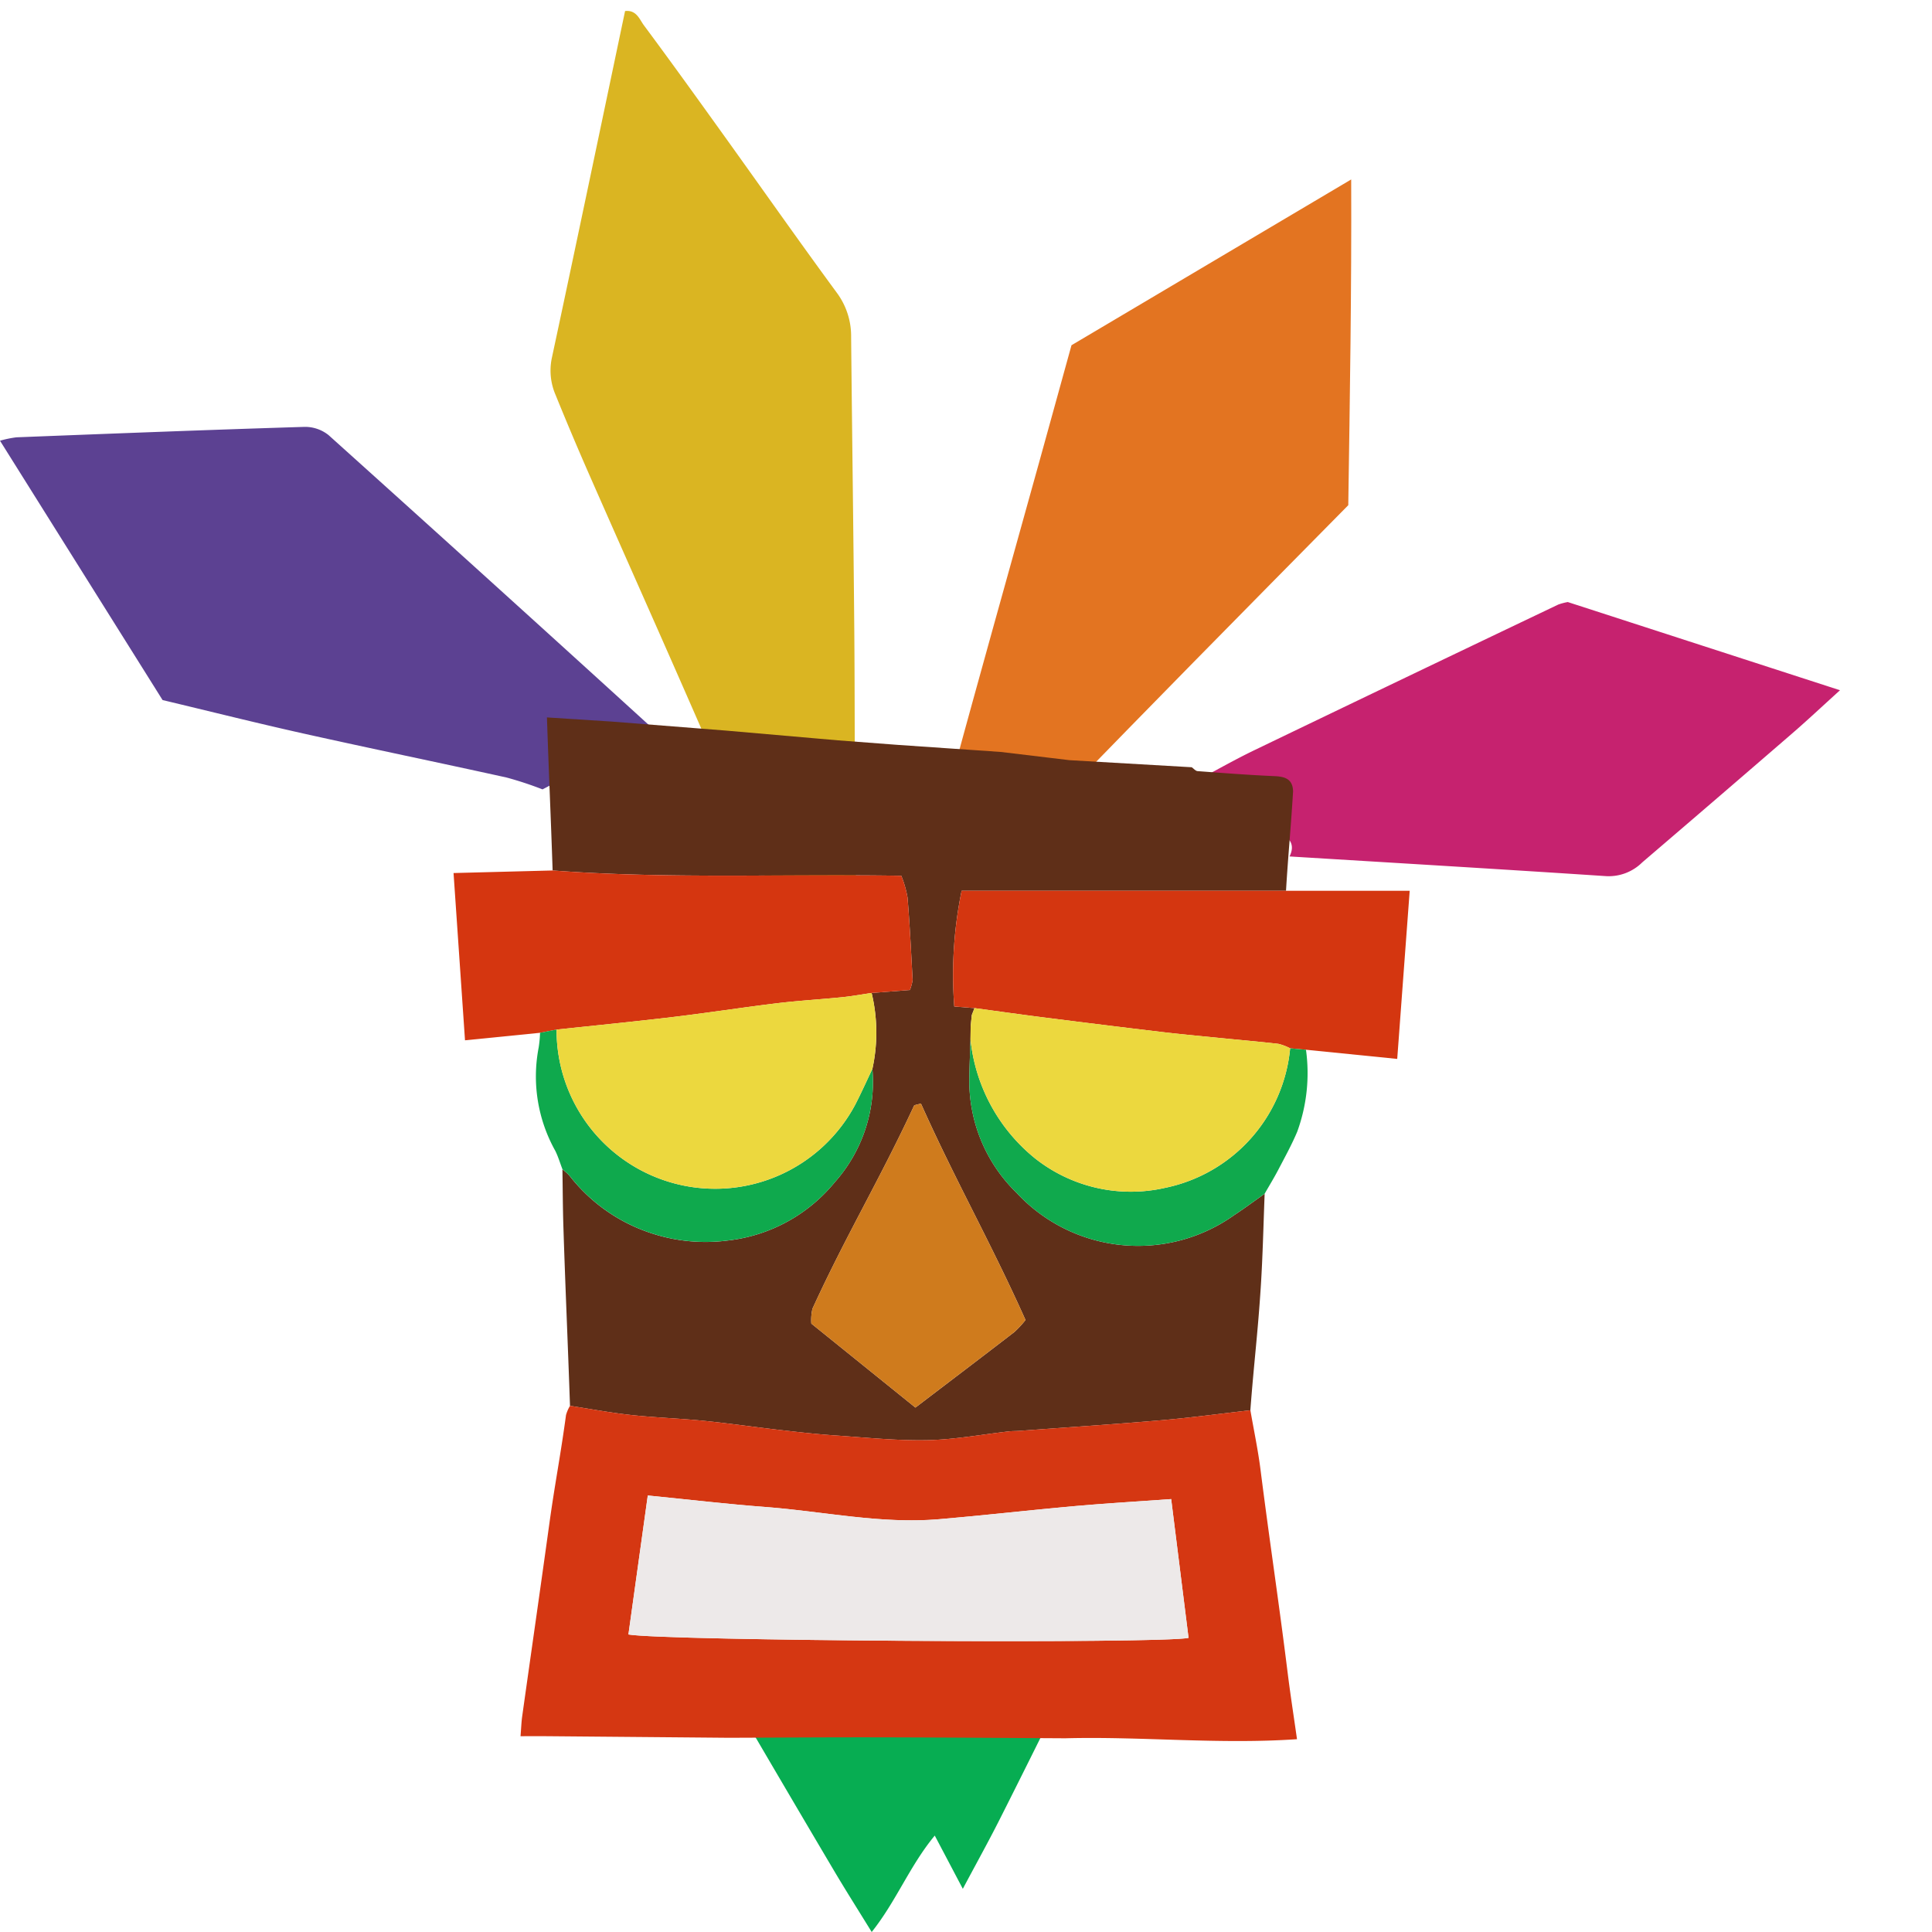 <svg id="Layer_1" data-name="Layer 1" xmlns="http://www.w3.org/2000/svg" viewBox="0 0 105 105"><title>icon_filled</title><path d="M39.606,91.706c2.705-.009,5.409-.029,8.114-.024,3.393.006,6.785.033,10.178.051-1.2,2.406-2.389,4.817-3.603,7.216-.589,1.164-1.223,2.305-1.968,3.704-.559-1.061-.995-1.888-1.525-2.893C49.445,101.395,48.713,103.322,47.375,105c-.734-1.192-1.411-2.258-2.054-3.344Q42.64,97.125,39.986,92.578A7.757,7.757,0,0,1,39.606,91.706Z" fill="#07ad52"/><path d="M54.349,47.208,50.69,46.345c.358-1.409.699-2.824,1.079-4.227.725-2.682,1.47-5.358,2.212-8.035q1.241-4.475,2.491-8.948c.585-2.105,1.164-4.212,1.761-6.372L73.434,9.753c.025,6.025-.072,11.875-.158,17.703-2.848,2.888-5.64,5.711-8.421,8.544q-3.503,3.567-6.988,7.152c-.989,1.011-1.977,2.023-2.978,3.021C54.593,46.467,54.256,46.72,54.349,47.208Z" fill="#e37421"/><path d="M46.636,51.821l-3.245.454c-.502-1.315-.964-2.648-1.514-3.943q-2.212-5.206-4.487-10.385c-1.768-4.036-3.567-8.059-5.34-12.093q-.96-2.184-1.857-4.394a3.323,3.323,0,0,1-.201-2.008C31.336,13.179,32.647,6.898,33.971.6c.624-.071.788.459,1.027.781,1.494,2.01,2.955,4.045,4.415,6.079,2.018,2.811,4.005,5.644,6.053,8.432a3.954,3.954,0,0,1,.791,2.415c.052,5.314.127,10.628.172,15.942.032,3.769.014,7.539.049,11.308C46.498,47.646,46.581,49.733,46.636,51.821Z" fill="#dab522"/><path d="M70.083,46.546c.326-.662-.003-1.018-.578-1.35-1.383-.799-2.741-1.642-4.099-2.482-.108-.066-.143-.248-.212-.376.988-.522,1.96-1.076,2.966-1.561q8.257-3.976,16.53-7.921a3.147,3.147,0,0,1,.515-.136C90.016,34.279,94.88,35.854,100,37.513c-.984.891-1.781,1.641-2.609,2.356q-4.059,3.51-8.138,6.999a2.587,2.587,0,0,1-1.951.749C81.564,47.237,75.823,46.898,70.083,46.546Z" fill="#c6226f"/><path d="M35.533,39.719l-6.048,3.182A19.393,19.393,0,0,0,27.536,42.258c-3.669-.811-7.352-1.569-11.019-2.387-2.552-.569-5.085-1.205-7.681-1.824L0,23.952A5.866,5.866,0,0,1,.892,23.767c5.218-.203,10.435-.407,15.653-.567a2.043,2.043,0,0,1,1.314.449q8.776,7.892,17.5,15.84A1.554,1.554,0,0,1,35.533,39.719Z" fill="#5c4192"/><path d="M58.127,41.314l6.641.384c.106.073.207.202.318.211,1.397.104,2.794.212,4.193.273.582.026.982.172.997.831-.128,2.11-.256,3.288-.384,5.398H52.263A22.64,22.64,0,0,0,51.863,54.7l1.099.089-.146.376-.061.607-.01.708c-.022.686-.052,1.373-.063,2.059a8.481,8.481,0,0,0,2.557,6.279,9.005,9.005,0,0,0,11.831,1.226c.565-.371,1.108-.776,1.661-1.165-.067,1.685-.102,3.371-.21,5.053-.163,2.55-.375,4.165-.567,6.714-1.615.184-3.227.403-4.845.542-2.573.221-5.15.389-7.726.578-.182.013-.366.007-.548.028-1.478.166-2.954.447-4.435.476-1.674.033-3.353-.143-5.028-.257-.992-.068-1.981-.18-2.969-.294-1.388-.159-2.772-.362-4.162-.501-1.307-.131-2.624-.172-3.93-.314-1.116-.121-2.222-.33-3.333-.5-.121-3.556-.245-6.179-.359-9.735-.033-1.04-.036-2.08-.053-3.12a3.307,3.307,0,0,1,.38.342,9.283,9.283,0,0,0,4.372,3.106,9.404,9.404,0,0,0,4.228.423A8.778,8.778,0,0,0,45.368,64.253a8.196,8.196,0,0,0,2.044-6.16,9.23,9.23,0,0,0-.041-4.127l2.081-.162a2.422,2.422,0,0,0,.147-.55c-.081-1.495-.153-2.991-.277-4.483a5.786,5.786,0,0,0-.339-1.175c-6.44-.105-12.7.182-18.949-.288-.101-3.041-.203-5.151-.309-8.318l3.536.227,6.185.488,6.086.53,3.267.248,5.595.384ZM55.734,71.74c-1.9-4.245-3.795-7.547-5.684-11.767-.221.072-.354.075-.378.129-1.848,3.982-3.69,7.034-5.517,11.025a2.776,2.776,0,0,0-.061.807c1.854,1.496,3.746,3.023,5.657,4.565,1.864-1.42,3.629-2.759,5.384-4.111A5.542,5.542,0,0,0,55.734,71.74Z" fill="#5f2f18"/><path d="M30.98,76.403c1.111.17,2.217.379,3.333.5,1.306.142,2.622.183,3.93.314,1.39.14,2.773.342,4.162.501.988.113,1.977.226,2.969.294,1.675.114,3.354.29,5.028.257,1.481-.029,2.956-.31,4.435-.476.181-.02.365-.014.548-.028,2.576-.189,5.153-.357,7.726-.578,1.619-.139,3.231-.359,4.845-.542.186,1.077.414,2.148.551,3.231.506,3.986.978,7.044,1.474,11.031.145,1.165.326,2.326.509,3.615-4.293.291-8.443-.159-12.59-.05-3.393-.018-6.785-.045-10.178-.051-2.705-.005-5.409.015-8.114.024q-4.867-.043-9.735-.085c-.49-.004-.98-.001-1.583-.001.038-.469.047-.768.088-1.063.488-3.473.989-6.945,1.469-10.419.318-2.302.604-3.676.916-5.978A1.978,1.978,0,0,1,30.98,76.403Zm32.671,5.069c-1.887.136-3.575.233-5.257.383-2.454.219-4.903.502-7.359.711-3.171.27-6.282-.425-9.422-.663-2.083-.158-4.159-.403-6.408-.626-.358,2.57-.706,5.065-1.052,7.553,1.907.349,28.937.513,30.442.185C64.287,86.551,63.977,84.075,63.651,81.472Z" fill="#d53712"/><path d="M52.961,54.789,51.863,54.7a22.64,22.64,0,0,1,.4-6.289H76.614c-.231,3.113-.449,6.046-.678,9.139L70.977,57.051l-.861-.077a2.742,2.742,0,0,0-.639-.243c-1.085-.125-2.173-.218-3.26-.327-1.042-.104-2.085-.199-3.124-.323q-3.179-.378-6.354-.784C55.478,55.137,54.22,54.959,52.961,54.789Z" fill="#d43610"/><path d="M30.034,47.308c6.249.471,12.509.183,18.949.288a5.786,5.786,0,0,1,.339,1.175c.124,1.492.196,2.988.277,4.483a2.422,2.422,0,0,1-.147.55l-2.081.162c-.536.078-1.069.176-1.607.231-1.173.118-2.352.185-3.522.326-1.883.228-3.759.521-5.642.746-2.114.253-4.234.46-6.351.688l-.899.173-4.078.408-.623-9.09Z" fill="#d53610"/><path d="M70.116,56.974l.861.077a9.286,9.286,0,0,1-.475,4.453c-.298.709-.673,1.387-1.03,2.07-.232.443-.494.87-.742,1.304-.553.389-1.096.794-1.661,1.165a9.005,9.005,0,0,1-11.831-1.226A8.481,8.481,0,0,1,52.681,58.539c.011-.687.042-1.373.063-2.059a9.573,9.573,0,0,0,3.501,6.47,8.388,8.388,0,0,0,7.074,1.608A8.558,8.558,0,0,0,70.116,56.974Z" fill="#10a94d"/><path d="M29.35,56.129l.899-.173A8.621,8.621,0,0,0,46.482,60.033c.328-.637.621-1.292.93-1.939A8.196,8.196,0,0,1,45.368,64.253a8.778,8.778,0,0,1-5.82,3.165,9.404,9.404,0,0,1-4.228-.423,9.283,9.283,0,0,1-4.372-3.106,3.307,3.307,0,0,0-.38-.342c-.128-.333-.23-.679-.387-.998a8.284,8.284,0,0,1-.907-5.612A6.228,6.228,0,0,0,29.35,56.129Z" fill="#0fa94d"/><path d="M47.412,58.093c-.309.647-.601,1.302-.93,1.939A8.621,8.621,0,0,1,30.249,55.956c2.117-.227,4.237-.435,6.351-.688,1.883-.225,3.759-.518,5.642-.746,1.17-.141,2.349-.208,3.522-.326.538-.054,1.072-.152,1.607-.231A9.23,9.23,0,0,1,47.412,58.093Z" fill="#ecd83e"/><path d="M70.116,56.974a8.558,8.558,0,0,1-6.798,7.583,8.388,8.388,0,0,1-7.074-1.608,9.573,9.573,0,0,1-3.501-6.47l.01-.708.061-.607.146-.376c1.259.17,2.517.348,3.777.508q3.176.403,6.354.784c1.04.124,2.083.219,3.124.323,1.087.109,2.175.202,3.26.327A2.742,2.742,0,0,1,70.116,56.974Z" fill="#ecd83e"/><path d="M55.734,71.74a5.542,5.542,0,0,1-.6.648c-1.755,1.352-3.52,2.691-5.384,4.111-1.91-1.541-3.802-3.068-5.657-4.565a2.776,2.776,0,0,1,.061-.807c1.827-3.991,3.669-7.044,5.517-11.025.025-.054.158-.057.378-.129C51.939,64.193,53.834,67.496,55.734,71.74Z" fill="#cf7b1d"/><path d="M52.816,55.165l-.061.607Z" fill="#10a94d"/><path d="M63.651,81.472c.326,2.603.636,5.079.945,7.543-1.506.328-28.535.163-30.442-.185.347-2.488.694-4.983,1.052-7.553,2.249.223,4.325.468,6.408.626,3.139.238,6.25.933,9.422.663,2.455-.209,4.904-.491,7.359-.711C60.076,81.705,61.763,81.607,63.651,81.472Z" fill="#ede9e9"/></svg>